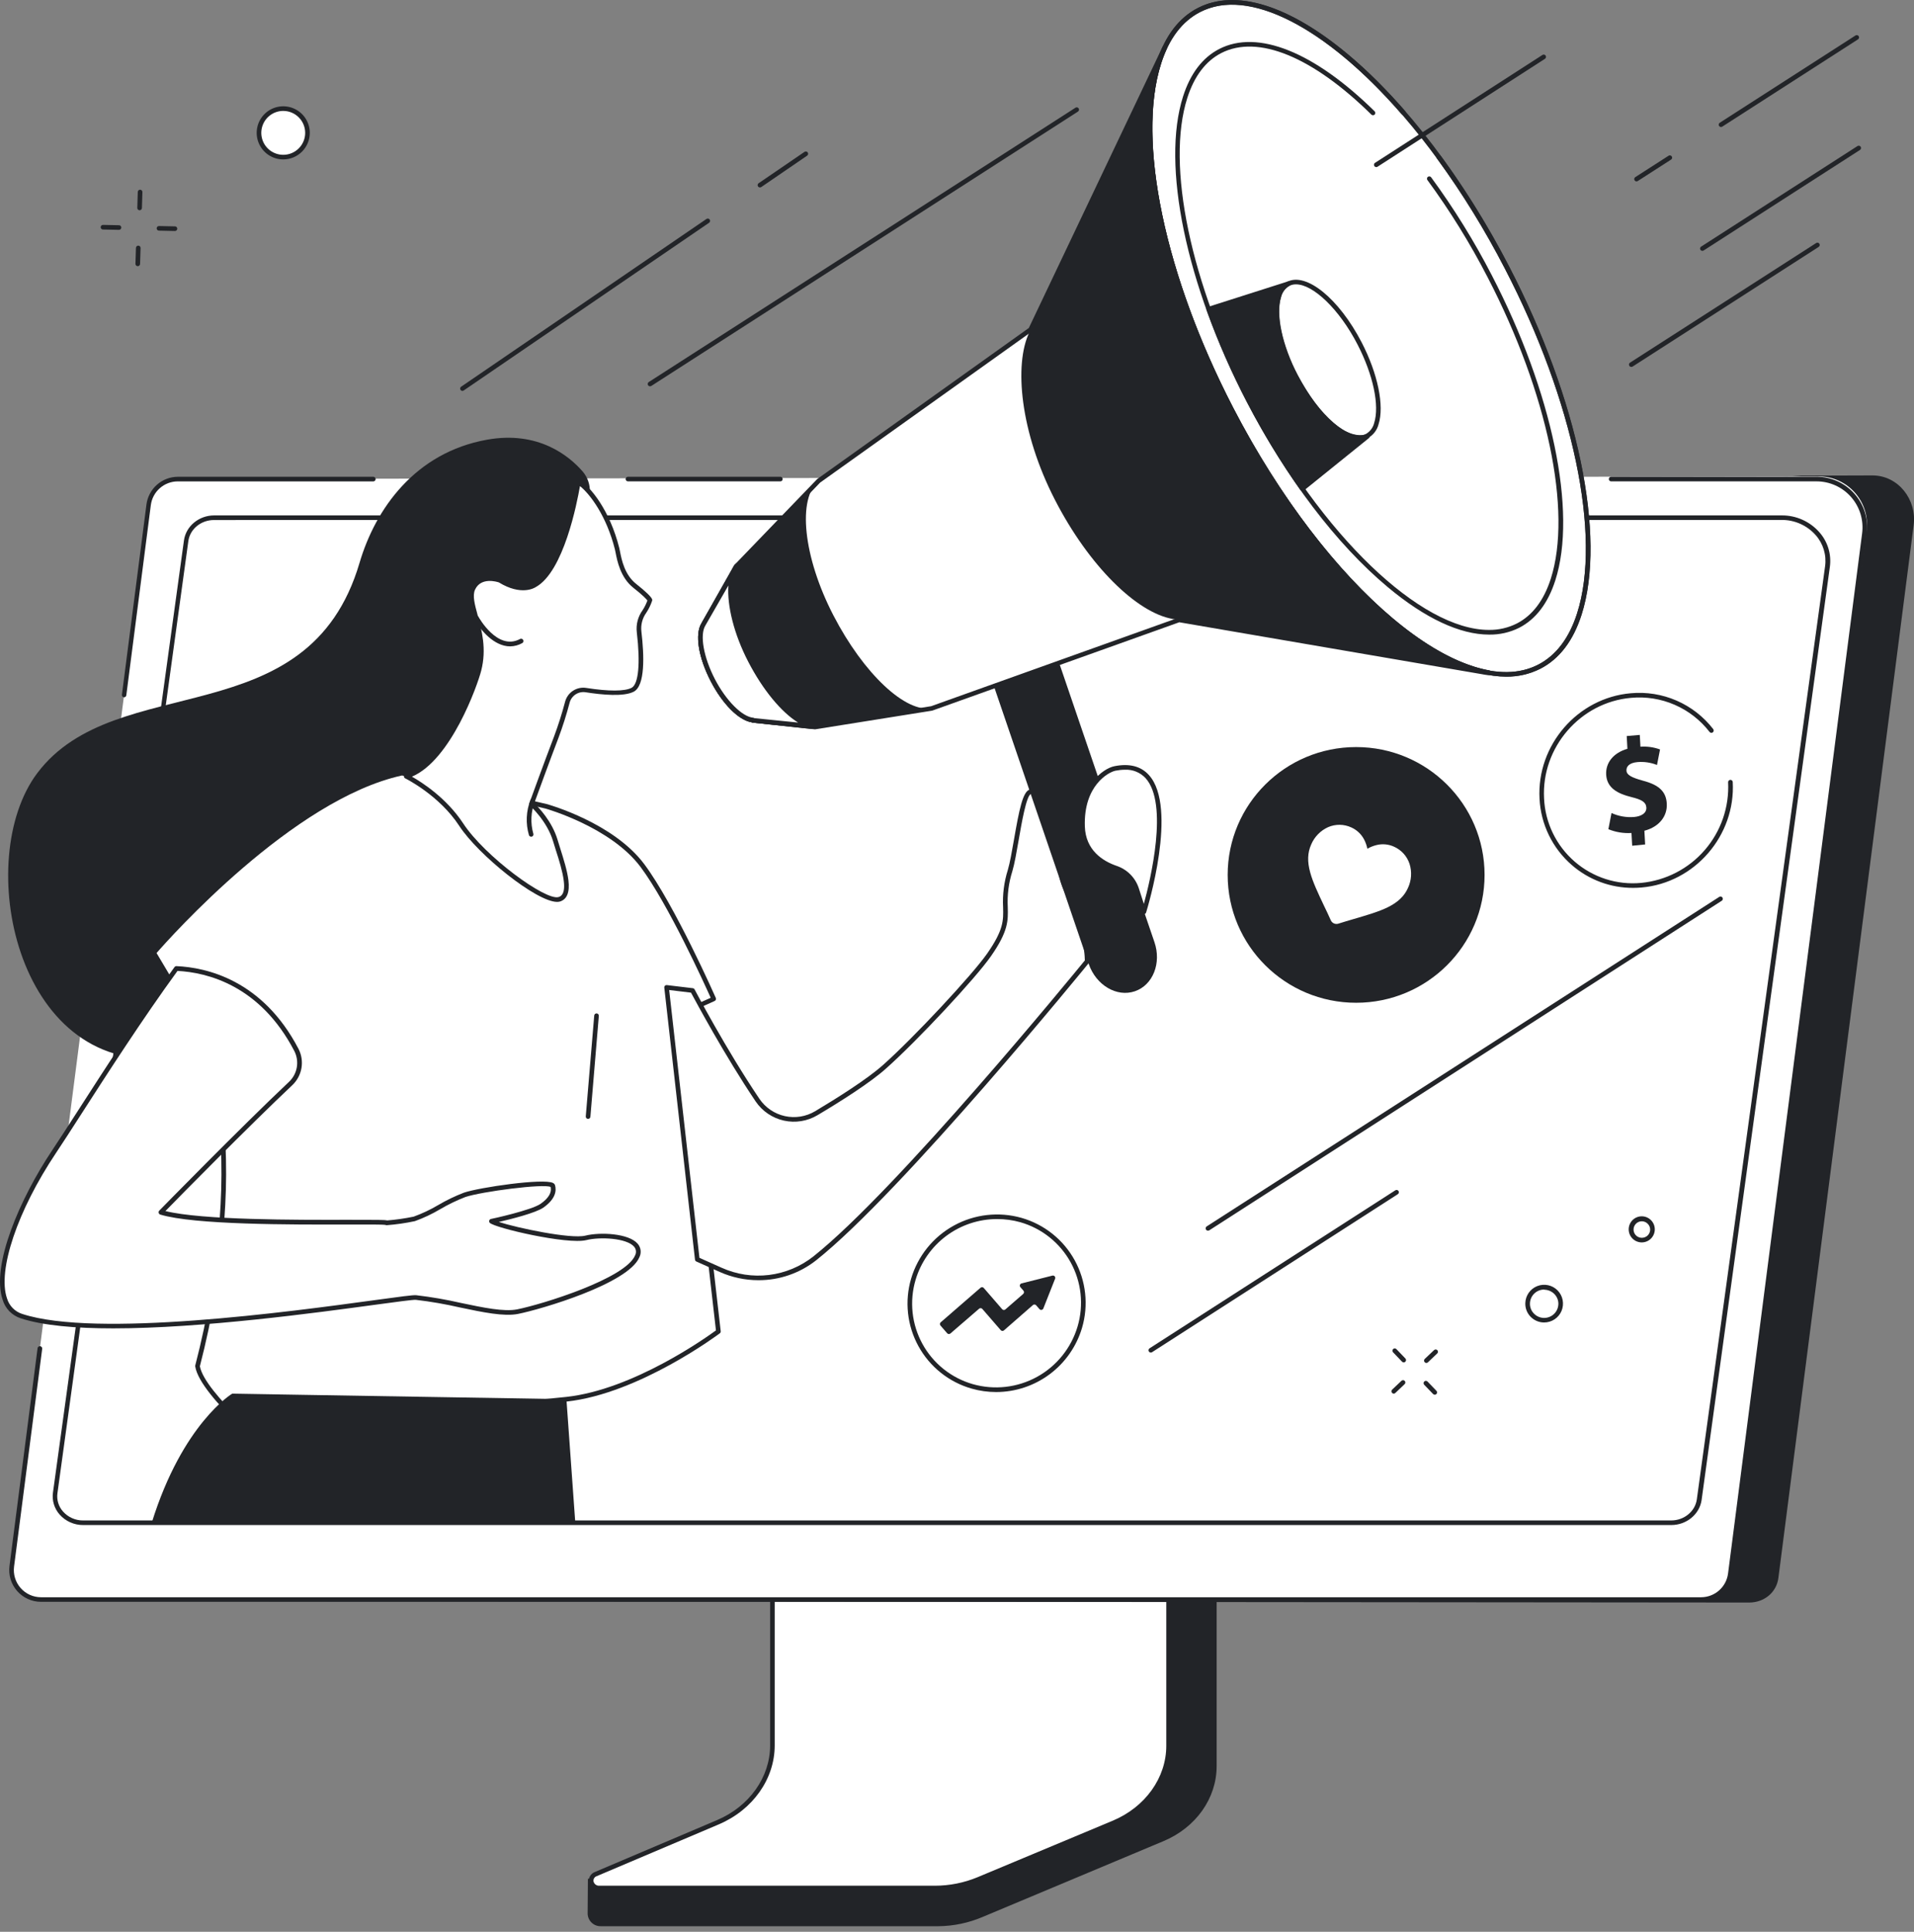 <svg width="220" height="222" viewBox="0 0 220 222" fill="none" xmlns="http://www.w3.org/2000/svg">
<rect x="0" y="0" width="220" height="222" fill="#808080" stroke="none"/>
<g clip-path="url(#clip0)">
<path d="M139.369 164.209L94.243 164.49C93.951 164.49 93.856 164.756 93.856 165.021V203.221C93.856 206.879 67.824 216.379 67.577 215.896L67.545 219.939C67.561 220.327 67.728 220.693 68.011 220.958C68.294 221.224 68.67 221.368 69.058 221.359H107.863C109.609 221.342 111.335 220.981 112.941 220.297L133.739 211.58C137.481 210.011 139.844 206.643 139.844 202.967V164.743C139.851 164.609 139.805 164.478 139.716 164.378C139.627 164.278 139.502 164.217 139.369 164.209V164.209Z" fill="#222428"/>
<path d="M88.781 162.38V200.588C88.781 204.355 86.347 207.787 82.519 209.412L68.49 215.371C67.574 215.761 67.885 216.982 68.902 216.982H107.449C109.17 216.985 110.873 216.646 112.461 215.984L128.005 209.473C131.862 207.856 134.32 204.411 134.32 200.625V162.38C134.315 162.3 134.279 162.226 134.22 162.172C134.16 162.119 134.082 162.092 134.002 162.096H89.097C89.017 162.093 88.94 162.121 88.881 162.174C88.822 162.227 88.786 162.301 88.781 162.38V162.38Z" fill="white"/>
<path d="M107.449 217.247H68.901C68.626 217.262 68.354 217.178 68.135 217.012C67.915 216.845 67.762 216.606 67.702 216.337C67.651 216.086 67.692 215.826 67.818 215.604C67.944 215.381 68.146 215.212 68.386 215.126L82.415 209.167C86.131 207.593 88.52 204.224 88.52 200.588V162.38C88.526 162.229 88.591 162.087 88.701 161.984C88.811 161.881 88.957 161.826 89.107 161.83H134.007C134.157 161.826 134.303 161.881 134.412 161.984C134.522 162.087 134.586 162.23 134.591 162.38V200.625C134.591 204.5 132.048 208.057 128.114 209.716L112.57 216.23C110.946 216.903 109.206 217.249 107.449 217.247V217.247ZM89.046 162.382V200.588C89.046 204.439 86.524 207.996 82.622 209.655L68.594 215.604C68.467 215.644 68.36 215.728 68.291 215.842C68.223 215.955 68.198 216.09 68.222 216.22C68.26 216.368 68.349 216.498 68.473 216.587C68.597 216.676 68.749 216.718 68.901 216.706H107.449C109.134 216.706 110.803 216.374 112.36 215.729L127.904 209.233C131.642 207.667 134.055 204.291 134.055 200.63V162.38C134.048 162.373 134.039 162.368 134.03 162.365C134.021 162.361 134.011 162.36 134.002 162.361H89.096C89.078 162.362 89.06 162.37 89.046 162.382V162.382Z" fill="#222428"/>
<path d="M6.326 183.989L201.061 184.162C202.765 184.162 204.199 183.012 204.414 181.329L219.961 60.34C220.338 57.407 218.188 54.636 215.22 54.636L207.018 54.662L113.828 61.543L22.972 55.305L6.326 183.989Z" fill="#222428"/>
<path d="M4.709 183.815H195.54C196.362 183.814 197.156 183.514 197.774 182.971C198.391 182.428 198.79 181.679 198.895 180.863L214.556 61.01C214.658 60.227 214.591 59.431 214.361 58.677C214.131 57.922 213.742 57.224 213.221 56.632C212.7 56.039 212.059 55.564 211.34 55.239C210.62 54.913 209.84 54.745 209.051 54.745L20.437 55.05C19.614 55.051 18.82 55.351 18.202 55.895C17.585 56.438 17.186 57.189 17.082 58.005L1.354 179.992C1.292 180.469 1.333 180.954 1.473 181.415C1.614 181.875 1.85 182.3 2.168 182.662C2.485 183.024 2.876 183.314 3.314 183.512C3.753 183.711 4.228 183.814 4.709 183.815V183.815Z" fill="white"/>
<path d="M9.559 174.991H192.102C193.729 174.991 195.101 173.855 195.311 172.337L210.054 65.097C210.463 62.119 207.991 59.48 204.79 59.48H24.593C22.966 59.48 21.591 60.617 21.384 62.135L6.349 171.567C6.1 173.383 7.605 174.991 9.559 174.991Z" fill="white"/>
<path d="M192.102 175.256H9.559C9.049 175.26 8.543 175.154 8.077 174.946C7.61 174.738 7.193 174.433 6.854 174.051C6.552 173.711 6.326 173.309 6.194 172.873C6.061 172.437 6.025 171.978 6.087 171.527L21.143 62.111C21.369 60.468 22.861 59.231 24.615 59.231H204.804C205.617 59.225 206.422 59.393 207.165 59.724C207.907 60.055 208.57 60.541 209.109 61.15C209.59 61.688 209.948 62.325 210.159 63.016C210.369 63.707 210.427 64.435 210.328 65.15L195.585 172.389C195.349 174.022 193.857 175.256 192.102 175.256ZM24.594 59.761C23.102 59.761 21.836 60.802 21.648 62.182L6.602 171.604C6.551 171.979 6.581 172.362 6.692 172.724C6.803 173.087 6.992 173.421 7.245 173.703C7.533 174.029 7.888 174.289 8.286 174.465C8.683 174.642 9.114 174.732 9.549 174.728H192.092C193.581 174.728 194.847 173.687 195.038 172.307L209.781 65.068C209.869 64.427 209.817 63.776 209.628 63.158C209.44 62.539 209.12 61.969 208.69 61.487C208.2 60.936 207.598 60.496 206.924 60.196C206.25 59.897 205.52 59.745 204.783 59.751L24.594 59.761Z" fill="#222428"/>
<path d="M195.539 184.08H4.709C4.19 184.079 3.677 183.969 3.205 183.754C2.732 183.54 2.31 183.228 1.968 182.838C1.626 182.448 1.37 181.99 1.219 181.494C1.068 180.997 1.024 180.474 1.091 179.96L4.319 154.934C4.323 154.899 4.335 154.865 4.352 154.835C4.37 154.804 4.393 154.778 4.421 154.756C4.449 154.735 4.481 154.719 4.514 154.71C4.548 154.701 4.584 154.698 4.619 154.703C4.654 154.707 4.687 154.719 4.718 154.736C4.748 154.754 4.775 154.777 4.796 154.805C4.818 154.833 4.833 154.865 4.843 154.899C4.852 154.933 4.854 154.968 4.85 155.003L1.616 180.034C1.56 180.474 1.598 180.92 1.728 181.344C1.858 181.768 2.076 182.159 2.369 182.492C2.661 182.825 3.021 183.092 3.424 183.275C3.828 183.458 4.266 183.553 4.709 183.554H195.539C196.296 183.551 197.027 183.273 197.594 182.772C198.162 182.271 198.529 181.581 198.626 180.831L214.038 61.285C214.134 60.541 214.071 59.785 213.853 59.067C213.635 58.349 213.266 57.686 212.772 57.122C212.278 56.557 211.669 56.105 210.986 55.794C210.303 55.483 209.562 55.32 208.811 55.318H185.187C185.117 55.318 185.049 55.29 184.999 55.24C184.949 55.191 184.922 55.123 184.922 55.053C184.922 54.982 184.949 54.915 184.999 54.865C185.049 54.815 185.117 54.787 185.187 54.787H208.811C209.638 54.788 210.454 54.965 211.207 55.306C211.96 55.647 212.631 56.144 213.176 56.765C213.722 57.386 214.128 58.116 214.369 58.906C214.61 59.697 214.68 60.529 214.574 61.349L199.163 180.894C199.048 181.774 198.617 182.583 197.95 183.169C197.284 183.755 196.427 184.079 195.539 184.08V184.08Z" fill="#222428"/>
<path d="M14.263 80.135H14.242C14.173 80.125 14.109 80.089 14.067 80.033C14.024 79.977 14.005 79.907 14.014 79.837L16.833 57.975C16.948 57.096 17.378 56.288 18.043 55.702C18.709 55.117 19.564 54.792 20.451 54.79H42.91C42.981 54.79 43.048 54.818 43.098 54.868C43.148 54.918 43.176 54.985 43.176 55.056C43.176 55.126 43.148 55.193 43.098 55.243C43.048 55.293 42.981 55.321 42.91 55.321H20.43C19.672 55.323 18.941 55.6 18.372 56.1C17.803 56.601 17.436 57.291 17.337 58.042L14.518 79.906C14.509 79.968 14.479 80.025 14.432 80.067C14.386 80.109 14.326 80.133 14.263 80.135Z" fill="#222428"/>
<path d="M89.697 55.318H72.178C72.107 55.318 72.04 55.29 71.99 55.24C71.94 55.191 71.912 55.123 71.912 55.053C71.912 54.982 71.94 54.915 71.99 54.865C72.04 54.815 72.107 54.787 72.178 54.787H89.697C89.767 54.787 89.835 54.815 89.885 54.865C89.934 54.915 89.962 54.982 89.962 55.053C89.962 55.123 89.934 55.191 89.885 55.24C89.835 55.29 89.767 55.318 89.697 55.318Z" fill="#222428"/>
<path d="M67.797 56.603C67.845 55.708 67.541 54.83 66.95 54.156C65.411 52.396 61.872 49.474 55.98 50.53C47.727 52.008 43.159 58.459 41.327 64.681C35.421 84.724 13.363 76.806 4.292 88.836C-3.14 98.692 1.794 123.238 18.961 121.595C36.127 119.952 58.836 89.638 58.836 89.638L67.064 69.61L67.797 56.603Z" fill="#222428"/>
<path d="M19.608 112.745L17.668 109.485C17.668 109.485 32.772 91.735 46.209 88.839L62.778 92.659C62.778 92.659 70.321 94.756 73.839 99.465C77.356 104.174 82.038 114.791 82.038 114.791L78.388 116.426L82.574 153.013C82.574 153.013 73.475 159.893 65.106 160.798C56.736 161.703 40.355 162.611 32.53 167.862C32.53 167.862 23.24 160.429 22.709 156.997C22.703 156.997 31.256 126.63 19.608 112.745Z" fill="white"/>
<path d="M32.53 168.127C32.47 168.127 32.411 168.106 32.363 168.068C31.981 167.763 22.996 160.54 22.441 157.036C22.432 157 22.432 156.962 22.441 156.925C23.88 151.394 24.822 145.746 25.255 140.048C25.87 131.591 25.358 120.018 19.399 112.914L19.375 112.88L17.435 109.62C17.406 109.573 17.394 109.517 17.398 109.462C17.403 109.407 17.425 109.354 17.461 109.312C17.612 109.134 32.777 91.461 46.148 88.579C46.185 88.57 46.224 88.57 46.262 88.579L62.834 92.401C63.155 92.489 70.515 94.578 74.049 99.302C77.544 103.98 82.23 114.576 82.277 114.682C82.291 114.714 82.299 114.749 82.3 114.783C82.301 114.818 82.295 114.853 82.282 114.885C82.27 114.918 82.251 114.948 82.227 114.973C82.203 114.998 82.174 115.019 82.142 115.033L78.675 116.593L82.84 152.983C82.845 153.029 82.838 153.075 82.82 153.118C82.802 153.16 82.773 153.197 82.737 153.225C82.644 153.294 73.48 160.163 65.132 161.066C64.046 161.183 62.812 161.302 61.504 161.427C52.715 162.274 39.432 163.55 32.676 168.084C32.633 168.113 32.582 168.128 32.53 168.127V168.127ZM22.974 157.01C23.545 160.1 31.357 166.566 32.546 167.532C39.448 163.02 52.68 161.74 61.453 160.896C62.759 160.771 63.991 160.652 65.076 160.535C72.774 159.704 81.189 153.697 82.293 152.89L78.126 116.458C78.121 116.403 78.133 116.348 78.16 116.301C78.188 116.253 78.23 116.215 78.28 116.193L81.691 114.666C80.969 113.06 76.793 103.868 73.626 99.629C70.202 95.047 62.783 92.942 62.709 92.921L46.206 89.117C33.664 91.862 19.465 107.834 17.995 109.522L19.826 112.599C25.886 119.84 26.415 131.551 25.788 140.104C25.352 145.811 24.41 151.469 22.974 157.01V157.01Z" fill="#222428"/>
<path d="M26.685 160.16C26.685 160.16 20.991 163.576 17.442 174.991H66.125L65.106 160.795L26.685 160.16Z" fill="#222428"/>
<path d="M67.596 128.581H67.572C67.502 128.575 67.437 128.541 67.392 128.488C67.346 128.434 67.324 128.364 67.33 128.294L68.302 116.702C68.308 116.632 68.341 116.568 68.395 116.522C68.449 116.477 68.518 116.455 68.588 116.461C68.658 116.467 68.723 116.501 68.768 116.554C68.814 116.608 68.836 116.678 68.83 116.748L67.861 128.337C67.856 128.404 67.825 128.466 67.776 128.511C67.727 128.556 67.662 128.581 67.596 128.581V128.581Z" fill="#222428"/>
<path d="M67.33 142.254C65.241 142.785 57.004 140.861 56.481 140.343C56.481 140.343 61.18 139.335 62.289 138.557C63.399 137.779 63.725 136.999 63.529 136.285C63.333 135.571 55.3 136.662 53.4 137.312C51.499 137.962 49.304 139.563 47.608 140.083C46.556 140.302 45.493 140.453 44.422 140.537C44.459 140.237 24.002 140.994 18.488 139.324C18.488 139.324 27.803 129.795 33.393 124.531C33.909 124.046 34.252 123.406 34.371 122.707C34.49 122.009 34.378 121.292 34.051 120.663C29.913 112.729 23.37 111.439 20.248 111.304C14.539 119.134 8.901 128.311 6.18 132.361C0.921 140.224 -2.049 149.767 2.424 151.245C13.278 154.818 46.18 148.957 47.78 149.122C51.892 149.512 56.85 151.266 59.46 150.746C62.069 150.226 71.999 147.295 73.212 144.375C74.192 142.111 69.427 141.734 67.33 142.254Z" fill="white"/>
<path d="M13.02 152.656C8.712 152.656 4.93 152.338 2.373 151.496C1.882 151.336 1.438 151.059 1.077 150.69C0.717 150.32 0.452 149.868 0.306 149.373C-1.048 145.441 2.304 137.717 5.991 132.201C6.753 131.065 7.751 129.512 8.911 127.718C11.882 123.096 15.954 116.771 20.06 111.135C20.086 111.1 20.12 111.072 20.159 111.053C20.198 111.034 20.242 111.025 20.286 111.027C23.736 111.178 30.179 112.619 34.309 120.529C34.66 121.209 34.78 121.985 34.651 122.739C34.522 123.493 34.151 124.185 33.595 124.71C28.652 129.369 20.692 137.452 19.014 139.174C23.213 140.217 34.062 140.194 39.984 140.18C43.387 140.18 44.231 140.18 44.497 140.252C45.521 140.171 46.538 140.025 47.544 139.817C48.522 139.463 49.465 139.019 50.36 138.489C51.308 137.931 52.301 137.453 53.328 137.059C55.072 136.459 62.489 135.376 63.572 135.949C63.626 135.975 63.675 136.012 63.714 136.058C63.753 136.103 63.782 136.157 63.8 136.215C63.97 136.833 63.874 137.781 62.457 138.776C61.589 139.387 58.74 140.103 57.331 140.427C59.401 141.104 65.61 142.415 67.28 141.999C68.992 141.571 72.267 141.733 73.297 142.928C73.479 143.138 73.595 143.397 73.63 143.673C73.665 143.949 73.618 144.229 73.494 144.478C72.212 147.538 62.141 150.479 59.55 150.994C57.928 151.318 55.483 150.803 52.895 150.259C51.212 149.872 49.509 149.577 47.794 149.375C47.483 149.351 45.545 149.612 43.09 149.946C36.332 150.864 23.208 152.656 13.02 152.656ZM20.402 111.576C16.33 117.169 12.301 123.433 9.352 128.015C8.195 129.812 7.197 131.368 6.432 132.506C2.01 139.119 -0.305 145.988 0.805 149.208C0.928 149.623 1.149 150.003 1.451 150.314C1.753 150.624 2.126 150.857 2.538 150.992C11.032 153.784 33.438 150.726 43.01 149.418C46.018 149.006 47.478 148.81 47.833 148.844C49.569 149.048 51.293 149.345 52.996 149.736C55.531 150.267 57.925 150.771 59.439 150.472C62.321 149.898 71.877 146.941 72.997 144.271C73.082 144.112 73.116 143.932 73.096 143.753C73.076 143.575 73.003 143.406 72.886 143.27C72.029 142.272 68.968 142.121 67.399 142.511C65.209 143.055 56.893 141.12 56.301 140.531C56.267 140.497 56.243 140.455 56.231 140.408C56.219 140.362 56.219 140.313 56.233 140.267C56.247 140.221 56.273 140.179 56.308 140.147C56.343 140.114 56.387 140.092 56.434 140.082C56.479 140.082 61.09 139.079 62.143 138.338C63.054 137.698 63.439 137.048 63.293 136.406C62.496 136.002 55.345 136.937 53.49 137.56C52.493 137.947 51.529 138.413 50.607 138.954C49.68 139.505 48.702 139.968 47.687 140.334C46.623 140.56 45.545 140.716 44.459 140.799C44.404 140.805 44.349 140.794 44.3 140.767C43.966 140.711 42.11 140.716 39.974 140.722C33.377 140.738 22.335 140.762 18.422 139.578C18.378 139.565 18.339 139.54 18.307 139.507C18.276 139.474 18.253 139.434 18.242 139.389C18.228 139.343 18.226 139.294 18.238 139.247C18.25 139.201 18.274 139.158 18.308 139.124C18.404 139.028 27.692 129.531 33.221 124.323C33.693 123.877 34.008 123.29 34.117 122.649C34.226 122.009 34.124 121.351 33.826 120.774C29.884 113.214 23.797 111.754 20.402 111.576Z" fill="#222428"/>
<path d="M79.612 113.827C79.612 113.827 83.182 120.652 87.084 126.431C87.807 127.495 88.909 128.242 90.165 128.52C91.42 128.799 92.735 128.587 93.84 127.928C96.568 126.298 99.868 124.212 101.683 122.584C105.134 119.505 111.879 112.328 113.695 109.726C116.981 105.012 114.648 104.948 116.11 100.035C116.811 97.672 117.384 91.275 118.438 90.989C120.164 90.524 122.34 93.07 121.889 98.071C121.52 102.174 123.556 103.334 124.095 105.362C124.992 108.744 124.955 110.475 124.955 110.475C124.955 110.475 103.656 136.661 93.648 144.606C92.137 145.795 90.329 146.547 88.42 146.781C86.511 147.015 84.575 146.722 82.821 145.933L80.143 144.738L76.62 113.469L79.612 113.827Z" fill="white"/>
<path d="M87.169 147.12C85.635 147.118 84.118 146.794 82.718 146.167L80.04 144.973C79.998 144.953 79.961 144.924 79.934 144.887C79.907 144.849 79.891 144.806 79.885 144.76L76.355 113.499C76.351 113.459 76.355 113.419 76.369 113.381C76.382 113.343 76.404 113.309 76.432 113.281C76.461 113.253 76.496 113.231 76.534 113.219C76.572 113.206 76.612 113.202 76.652 113.207L79.633 113.563C79.676 113.568 79.717 113.583 79.753 113.608C79.789 113.632 79.818 113.665 79.838 113.703C79.872 113.772 83.445 120.581 87.294 126.283C87.979 127.29 89.023 127.998 90.213 128.262C91.402 128.525 92.647 128.324 93.694 127.7C96.237 126.182 99.656 124.026 101.495 122.391C105.015 119.259 111.726 112.076 113.467 109.581C115.367 106.852 115.338 105.769 115.298 104.272C115.221 102.815 115.406 101.355 115.845 99.964C116.087 99.152 116.312 97.84 116.554 96.465C117.149 93.044 117.568 90.952 118.359 90.737C118.703 90.658 119.061 90.665 119.401 90.758C119.741 90.85 120.054 91.026 120.31 91.268C121.735 92.465 122.434 95.019 122.147 98.098C121.908 100.779 122.726 102.167 123.448 103.407C123.834 103.998 124.136 104.64 124.345 105.315C125.242 108.692 125.218 110.428 125.215 110.499C125.214 110.558 125.194 110.615 125.157 110.661C124.942 110.927 103.725 136.961 93.811 144.832C91.919 146.323 89.578 147.129 87.169 147.12V147.12ZM80.395 144.55L82.936 145.684C84.644 146.457 86.533 146.745 88.394 146.517C90.256 146.288 92.019 145.552 93.49 144.389C103.099 136.757 123.429 111.922 124.695 110.372C124.695 109.982 124.608 108.299 123.843 105.421C123.643 104.794 123.359 104.197 122.999 103.646C122.237 102.353 121.374 100.885 121.629 98.037C121.935 94.612 120.979 92.497 119.978 91.666C119.786 91.481 119.552 91.345 119.296 91.271C119.039 91.197 118.769 91.187 118.508 91.241C117.977 91.382 117.422 94.615 117.087 96.55C116.843 97.949 116.615 99.268 116.365 100.11C115.94 101.448 115.76 102.851 115.835 104.253C115.877 105.793 115.909 107.006 113.907 109.878C112.116 112.45 105.469 119.564 101.854 122.784C99.996 124.451 96.545 126.625 93.97 128.154C92.807 128.848 91.424 129.071 90.102 128.779C88.78 128.486 87.62 127.7 86.859 126.58C83.281 121.271 79.941 115.028 79.426 114.075L76.915 113.772L80.395 144.55Z" fill="#222428"/>
<path d="M130.447 113.915C128.358 114.629 125.983 113.219 125.139 110.772L112.254 73.029L119.785 70.451L132.688 108.25C133.527 110.677 132.518 113.206 130.447 113.915Z" fill="#222428"/>
<path d="M118.465 37.868L94.105 55.249L84.615 65.097L80.899 71.686L80.873 71.739C80.14 72.877 80.559 75.505 81.934 78.178C83.309 80.852 85.213 82.654 86.569 82.76L86.527 82.781L93.694 83.551L107.091 81.409L135.528 71.24L170.869 77.294H171.118C162.213 75.667 150.231 63.802 141.529 47.01C132.828 30.218 130.065 13.662 133.876 5.489L118.667 37.457L118.465 37.868Z" fill="white"/>
<path d="M176.975 76.63C185.708 72.096 184.018 51.532 173.201 30.699C162.384 9.866 146.535 -3.346 137.802 1.188C129.07 5.723 130.759 26.287 141.576 47.12C152.394 67.952 168.242 81.165 176.975 76.63Z" fill="white"/>
<path d="M173.126 77.759C169.33 77.759 164.753 75.636 159.829 71.519C153.116 65.907 146.533 57.248 141.294 47.138C133.357 31.827 130.086 16.12 132.959 7.127C133.919 4.122 135.515 2.031 137.702 0.91C142.037 -1.317 148.155 0.579 154.929 6.241C161.642 11.855 168.225 20.514 173.465 30.622C181.399 45.935 184.672 61.641 181.798 70.635C180.839 73.637 179.244 75.728 177.057 76.851C175.838 77.465 174.49 77.777 173.126 77.759ZM141.639 0.531C140.354 0.517 139.085 0.812 137.938 1.391C135.881 2.453 134.373 4.436 133.46 7.297C130.628 16.166 133.885 31.718 141.758 46.904C152.477 67.582 168.202 80.812 176.797 76.389C178.854 75.328 180.359 73.347 181.275 70.483C184.107 61.617 180.85 46.062 172.974 30.877C163.67 12.879 150.56 0.531 141.639 0.531Z" fill="#222428"/>
<path d="M173.126 77.759C169.33 77.759 164.753 75.635 159.829 71.518C153.116 65.907 146.533 57.248 141.294 47.137C133.357 31.826 130.086 16.12 132.959 7.127C133.919 4.122 135.515 2.03 137.702 0.91C140.622 -0.587 144.41 -0.213 148.678 1.988C152.777 4.098 157.22 7.827 161.531 12.791C161.575 12.845 161.596 12.913 161.59 12.982C161.584 13.05 161.551 13.114 161.499 13.159C161.447 13.205 161.379 13.228 161.311 13.224C161.242 13.22 161.177 13.19 161.13 13.139C152.355 3.052 143.47 -1.46 137.944 1.38C135.886 2.442 134.379 4.424 133.466 7.286C130.633 16.154 133.89 31.707 141.763 46.893C152.482 67.571 168.207 80.801 176.802 76.378C178.859 75.317 180.364 73.336 181.28 70.472C184.112 61.606 180.855 46.051 172.98 30.865C170.704 26.451 168.09 22.22 165.162 18.209C165.139 18.181 165.122 18.149 165.112 18.114C165.101 18.079 165.098 18.043 165.103 18.007C165.107 17.971 165.119 17.936 165.137 17.905C165.155 17.873 165.18 17.846 165.209 17.825C165.239 17.803 165.272 17.788 165.307 17.78C165.343 17.772 165.379 17.771 165.415 17.778C165.45 17.785 165.484 17.799 165.514 17.819C165.544 17.839 165.57 17.865 165.59 17.896C168.534 21.929 171.163 26.183 173.452 30.621C181.386 45.935 184.659 61.641 181.784 70.634C180.826 73.636 179.231 75.728 177.044 76.851C175.829 77.463 174.485 77.774 173.126 77.759V77.759Z" fill="#222428"/>
<path d="M157.16 50.116C159.181 49.066 158.79 44.305 156.286 39.482C153.782 34.659 150.112 31.6 148.091 32.65C146.069 33.7 146.46 38.461 148.964 43.284C151.468 48.107 155.138 51.166 157.16 50.116Z" fill="white"/>
<path d="M156.254 50.559C154.038 50.559 150.945 47.689 148.7 43.36C146.841 39.768 146.074 36.071 146.756 33.939C146.841 33.612 146.99 33.305 147.197 33.037C147.403 32.769 147.661 32.546 147.956 32.381C150.146 31.256 153.902 34.316 156.512 39.349C158.37 42.938 159.134 46.638 158.452 48.77C158.368 49.096 158.218 49.403 158.012 49.671C157.807 49.938 157.549 50.162 157.255 50.328C156.945 50.484 156.601 50.563 156.254 50.559ZM148.957 32.678C148.693 32.674 148.433 32.734 148.198 32.854C147.966 32.988 147.763 33.168 147.602 33.382C147.441 33.596 147.325 33.841 147.261 34.101C146.621 36.105 147.372 39.644 149.169 43.126C151.558 47.734 155.15 50.824 157.011 49.866C157.242 49.731 157.445 49.551 157.606 49.337C157.767 49.123 157.883 48.878 157.948 48.618C158.587 46.614 157.839 43.076 156.039 39.593C153.955 35.55 150.945 32.678 148.968 32.678H148.957Z" fill="#222428"/>
<path d="M171.156 72.928C167.824 72.928 163.814 71.07 159.5 67.46C153.623 62.547 147.863 54.968 143.276 46.121C136.329 32.716 133.468 18.966 135.984 11.082C136.826 8.446 138.227 6.61 140.149 5.625C144.564 3.358 151.07 5.97 158.003 12.792C158.053 12.841 158.082 12.908 158.083 12.979C158.083 13.049 158.056 13.117 158.007 13.167C157.958 13.218 157.89 13.246 157.82 13.247C157.75 13.248 157.682 13.221 157.631 13.171C150.873 6.519 144.587 3.942 140.377 6.097C138.586 7.016 137.274 8.752 136.475 11.244C134.002 18.992 136.85 32.583 143.735 45.869C151.884 61.591 163.341 72.389 171.132 72.389C172.249 72.406 173.354 72.152 174.352 71.649C176.143 70.728 177.457 68.994 178.254 66.502C180.73 58.751 177.882 45.163 170.996 31.877C168.984 27.973 166.669 24.233 164.071 20.691C164.05 20.663 164.035 20.631 164.027 20.598C164.018 20.564 164.017 20.529 164.022 20.494C164.027 20.459 164.039 20.426 164.057 20.396C164.075 20.366 164.099 20.34 164.127 20.32C164.155 20.299 164.187 20.284 164.221 20.276C164.254 20.267 164.29 20.265 164.324 20.271C164.359 20.276 164.392 20.288 164.422 20.306C164.452 20.324 164.478 20.347 164.498 20.375C167.117 23.945 169.452 27.716 171.48 31.651C178.426 45.054 181.301 58.804 178.774 66.69C177.932 69.326 176.531 71.163 174.609 72.15C173.537 72.682 172.353 72.949 171.156 72.928V72.928Z" fill="#222428"/>
<path d="M93.694 83.814H93.665L86.498 83.044C86.459 83.039 86.42 83.026 86.387 83.004C84.913 82.771 83.053 80.912 81.699 78.3C80.271 75.545 79.841 72.862 80.637 71.609L80.653 71.572L84.385 64.967C84.396 64.948 84.41 64.93 84.425 64.914L93.915 55.069C93.925 55.056 93.938 55.045 93.952 55.037L118.256 37.693L133.63 5.372C133.661 5.308 133.716 5.258 133.784 5.234C133.851 5.209 133.925 5.213 133.99 5.244C134.055 5.274 134.105 5.329 134.129 5.397C134.153 5.464 134.15 5.539 134.119 5.603C130.222 13.957 133.296 30.555 141.764 46.891C150.231 63.226 162.062 75.373 171.167 77.034C171.233 77.047 171.291 77.083 171.331 77.137C171.371 77.191 171.389 77.257 171.382 77.324C171.375 77.389 171.344 77.45 171.295 77.495C171.246 77.539 171.183 77.563 171.116 77.563H170.867H170.83L135.55 71.51L107.179 81.656C107.164 81.663 107.148 81.667 107.131 81.669L93.734 83.808L93.694 83.814ZM86.713 82.529L93.689 83.28L107.025 81.157L135.428 70.996C135.47 70.98 135.516 70.975 135.56 70.982L167.467 76.45C158.861 72.747 148.766 61.586 141.283 47.145C133.851 32.811 130.559 18.254 132.433 9.115L118.694 37.99C118.675 38.03 118.645 38.065 118.609 38.091L94.268 55.459L84.821 65.265L81.104 71.858C81.101 71.869 81.096 71.879 81.088 71.887C80.409 72.949 80.865 75.54 82.171 78.062C83.454 80.536 85.312 82.402 86.591 82.5C86.632 82.501 86.672 82.51 86.708 82.529H86.713Z" fill="#222428"/>
<path d="M118.511 37.77L133.869 5.489C130.057 13.662 132.829 30.239 141.522 47.01C150.215 63.781 162.213 75.673 171.119 77.308H170.869L135.587 71.264L134.769 71.126C130.668 70.401 125.186 65.066 121.268 57.463C117.247 49.659 116.536 41.876 118.317 38.179L118.511 37.77Z" fill="#222428"/>
<path d="M93.309 83.772H93.28L86.503 83.044C86.463 83.04 86.425 83.026 86.392 83.004C84.918 82.771 83.058 80.913 81.704 78.301C80.276 75.546 79.846 72.862 80.642 71.609L80.658 71.572L84.39 64.968C84.408 64.937 84.431 64.911 84.459 64.889C84.486 64.868 84.518 64.852 84.552 64.843C84.585 64.834 84.621 64.832 84.655 64.836C84.69 64.841 84.724 64.852 84.754 64.869C84.784 64.887 84.811 64.91 84.832 64.938C84.853 64.966 84.869 64.997 84.878 65.031C84.887 65.065 84.89 65.1 84.885 65.135C84.881 65.169 84.87 65.203 84.852 65.233L81.112 71.856C81.109 71.867 81.103 71.877 81.096 71.885C80.416 72.947 80.873 75.538 82.179 78.059C83.461 80.533 85.319 82.399 86.599 82.498C86.641 82.5 86.682 82.513 86.718 82.535L93.354 83.249C93.389 83.251 93.423 83.259 93.455 83.274C93.486 83.289 93.515 83.31 93.538 83.336C93.561 83.362 93.579 83.392 93.591 83.425C93.603 83.458 93.608 83.493 93.606 83.528C93.605 83.562 93.596 83.597 93.581 83.628C93.566 83.66 93.545 83.688 93.519 83.711C93.493 83.735 93.463 83.753 93.43 83.764C93.397 83.776 93.362 83.781 93.328 83.78L93.309 83.772Z" fill="#222428"/>
<path d="M93.758 83.509C91.555 83.353 88.475 80.234 86.243 75.923C83.875 71.357 83.323 66.632 84.767 64.949L80.894 71.683L80.868 71.737C80.135 72.875 80.555 75.503 81.93 78.176C83.305 80.849 85.208 82.652 86.564 82.758L86.522 82.779L93.758 83.509Z" fill="white"/>
<path d="M93.758 83.774H93.739L93.569 83.756L86.506 83.042C86.465 83.038 86.426 83.025 86.392 83.002C84.918 82.768 83.058 80.91 81.704 78.298C80.276 75.543 79.846 72.859 80.642 71.606L80.658 71.569L84.064 65.65C84.183 65.332 84.355 65.036 84.573 64.776C84.617 64.728 84.677 64.697 84.741 64.69C84.806 64.683 84.871 64.7 84.924 64.737C84.977 64.775 85.015 64.831 85.029 64.894C85.044 64.958 85.035 65.025 85.003 65.082L84.531 65.902C83.764 67.964 84.531 72.007 86.484 75.8C88.627 79.936 91.528 82.951 93.633 83.233L93.79 83.249C93.859 83.256 93.923 83.29 93.967 83.345C94.011 83.399 94.032 83.468 94.026 83.538C94.019 83.604 93.987 83.664 93.938 83.708C93.888 83.752 93.824 83.775 93.758 83.774V83.774ZM86.707 82.529L91.735 83.036C89.813 81.847 87.695 79.307 86.004 76.044C84.369 72.891 83.565 69.623 83.721 67.285L81.104 71.84C81.101 71.851 81.095 71.861 81.088 71.869C80.409 72.931 80.865 75.522 82.171 78.043C83.453 80.517 85.311 82.383 86.591 82.481C86.633 82.488 86.673 82.504 86.707 82.529Z" fill="#222428"/>
<path d="M106.616 81.487L107.182 81.372C104.1 82.015 99.237 77.367 95.805 70.741C92.303 63.988 91.635 57.241 94.119 55.25L93.801 55.579L84.807 64.92C83.329 66.576 83.876 71.331 86.257 75.923C88.553 80.356 91.799 83.504 94.008 83.493L106.616 81.487Z" fill="#222428"/>
<path d="M148.086 32.617C146.061 33.658 146.358 38.457 148.946 43.235C153.284 51.249 156.732 50.301 157.138 50.155L149.69 56.149C145.197 49.782 141.576 42.843 138.926 35.516L148.086 32.617Z" fill="#222428"/>
<path d="M149.694 56.431H149.657C149.622 56.425 149.587 56.413 149.557 56.394C149.526 56.376 149.5 56.351 149.479 56.322C144.97 49.934 141.338 42.97 138.678 35.617C138.664 35.584 138.657 35.549 138.657 35.514C138.657 35.478 138.664 35.443 138.678 35.41C138.694 35.378 138.716 35.35 138.743 35.327C138.77 35.303 138.801 35.286 138.835 35.275L147.993 32.355C148.025 32.342 148.059 32.335 148.094 32.335C148.129 32.335 148.164 32.342 148.196 32.355C148.228 32.369 148.257 32.389 148.282 32.413C148.306 32.438 148.326 32.467 148.339 32.499C148.352 32.532 148.359 32.566 148.359 32.601C148.359 32.636 148.352 32.67 148.338 32.703C148.325 32.735 148.305 32.764 148.281 32.789C148.256 32.813 148.227 32.833 148.194 32.846C147.951 32.99 147.74 33.181 147.574 33.41C147.408 33.638 147.29 33.898 147.228 34.173C146.596 36.214 147.374 39.809 149.166 43.116C153.413 50.952 156.675 50.044 157.034 49.914C157.096 49.879 157.17 49.87 157.239 49.889C157.308 49.908 157.366 49.954 157.401 50.016C157.436 50.078 157.445 50.152 157.426 50.221C157.407 50.29 157.361 50.349 157.299 50.384L149.867 56.378C149.817 56.415 149.756 56.434 149.694 56.431ZM139.265 35.702C141.869 42.822 145.39 49.571 149.739 55.78L156.253 50.54C154.793 50.493 152.006 49.441 148.707 43.373C146.822 39.896 146.052 36.222 146.729 34.019C146.812 33.74 146.931 33.472 147.082 33.223L139.265 35.702Z" fill="#222428"/>
<path d="M128.159 88.313C127.138 88.514 124.273 90.282 124.43 94.983C124.526 97.924 126.678 99.212 128.279 99.761C128.83 99.946 129.33 100.257 129.739 100.669C130.149 101.081 130.457 101.583 130.639 102.134L131.493 104.789C131.493 104.789 137.142 86.54 128.159 88.313Z" fill="white"/>
<path d="M131.493 105.06C131.435 105.063 131.377 105.046 131.329 105.012C131.281 104.979 131.245 104.93 131.228 104.874L130.376 102.22C130.208 101.706 129.923 101.239 129.542 100.856C129.161 100.473 128.696 100.184 128.183 100.014C126.723 99.509 124.257 98.185 124.154 94.992C124 90.365 126.744 88.318 128.098 88.05C129.813 87.71 131.148 88.05 132.064 89.075C135.422 92.791 131.889 104.378 131.735 104.869C131.718 104.925 131.682 104.974 131.634 105.008C131.586 105.043 131.528 105.06 131.469 105.057L131.493 105.06ZM129.306 88.456C128.939 88.459 128.572 88.497 128.212 88.57C127.429 88.724 124.539 90.264 124.695 94.973C124.783 97.707 126.742 98.955 128.366 99.512C128.955 99.713 129.489 100.047 129.927 100.489C130.365 100.93 130.695 101.467 130.891 102.058L131.477 103.879C132.228 101.131 134.341 92.385 131.679 89.428C131.378 89.103 131.01 88.848 130.6 88.68C130.19 88.512 129.748 88.436 129.306 88.456V88.456Z" fill="#222428"/>
<path d="M46.691 89.211C46.691 89.211 50.633 91.124 53.014 94.785C55.395 98.445 62.546 103.903 64.285 103.356C66.024 102.809 64.55 99.069 63.828 96.609C63.106 94.148 61.089 92.393 61.089 92.393C61.089 92.393 62.82 87.615 63.919 84.751C64.418 83.424 64.847 82.072 65.206 80.7C65.329 80.25 65.613 79.86 66.005 79.606C66.397 79.352 66.868 79.251 67.33 79.323C69.05 79.588 71.601 79.854 72.705 79.28C73.958 78.622 73.69 74.754 73.443 72.644C73.343 71.808 73.561 70.966 74.056 70.284C74.32 69.877 74.531 69.439 74.685 68.978C74.685 68.978 74.595 68.641 72.944 67.343C71.293 66.045 71.086 63.76 70.916 63.067C69.886 58.963 67.754 56.192 66.448 55.406C66.448 55.406 64.938 65.323 61.431 67.24C61.431 67.24 59.99 68.264 57.45 66.693C57.45 66.693 55.18 65.873 54.355 67.651C53.529 69.43 56.144 72.711 55.042 77.021C54.503 79.166 51.183 87.926 46.691 89.211Z" fill="white"/>
<path d="M64.031 103.645C61.677 103.645 54.977 98.262 52.792 94.917C50.478 91.373 46.616 89.467 46.576 89.449C46.527 89.425 46.486 89.387 46.46 89.34C46.433 89.292 46.422 89.238 46.427 89.183C46.432 89.13 46.453 89.079 46.488 89.038C46.523 88.996 46.569 88.967 46.621 88.953C50.775 87.771 54.114 79.62 54.797 76.944C55.404 74.555 54.842 72.484 54.388 70.812C54.022 69.456 53.73 68.383 54.122 67.526C54.855 65.933 56.681 66.119 57.547 66.432C57.563 66.438 57.58 66.446 57.594 66.456C59.938 67.905 61.236 67.048 61.289 67.011L61.313 66.995C64.663 65.166 66.181 55.453 66.195 55.355C66.202 55.312 66.219 55.272 66.246 55.237C66.272 55.202 66.306 55.174 66.346 55.156C66.384 55.136 66.427 55.125 66.471 55.125C66.514 55.125 66.557 55.136 66.596 55.156C67.838 55.905 70.084 58.607 71.182 62.981C71.209 63.085 71.236 63.223 71.267 63.39C71.448 64.322 71.798 66.061 73.126 67.106C74.216 67.966 74.885 68.614 74.96 68.882C74.973 68.93 74.973 68.981 74.96 69.028C74.798 69.518 74.572 69.984 74.288 70.414C73.834 71.041 73.632 71.816 73.725 72.585C74.052 75.354 74.163 78.797 72.847 79.487C71.705 80.084 69.202 79.853 67.307 79.553C66.906 79.49 66.496 79.579 66.157 79.801C65.818 80.024 65.574 80.365 65.473 80.758C65.11 82.138 64.677 83.499 64.177 84.835C63.206 87.373 61.725 91.437 61.409 92.305C61.881 92.754 63.447 94.36 64.092 96.52C64.188 96.841 64.294 97.184 64.406 97.537C64.777 98.718 65.202 100.056 65.335 101.158C65.502 102.525 65.178 103.345 64.374 103.6C64.263 103.632 64.147 103.647 64.031 103.645ZM47.348 89.252C48.521 89.919 51.33 91.718 53.238 94.622C55.707 98.4 62.731 103.552 64.207 103.087C64.403 103.026 65.003 102.838 64.801 101.229C64.671 100.167 64.27 98.864 63.891 97.704C63.779 97.349 63.67 97.003 63.575 96.68C62.874 94.325 60.934 92.608 60.92 92.589C60.88 92.554 60.852 92.507 60.839 92.456C60.825 92.404 60.828 92.35 60.846 92.3C60.862 92.252 62.59 87.495 63.678 84.655C64.172 83.335 64.599 81.991 64.958 80.628C65.097 80.112 65.422 79.665 65.871 79.375C66.32 79.085 66.861 78.971 67.389 79.057C69.959 79.46 71.809 79.457 72.6 79.041C73.391 78.624 73.619 76.246 73.197 72.67C73.09 71.768 73.326 70.859 73.861 70.124C74.088 69.774 74.274 69.399 74.415 69.007C74.304 68.858 73.935 68.442 72.799 67.547C71.312 66.374 70.941 64.439 70.758 63.507C70.728 63.356 70.705 63.226 70.678 63.13C69.722 59.321 67.841 56.799 66.662 55.862C66.327 57.805 64.785 65.702 61.589 67.462C61.414 67.582 59.89 68.489 57.342 66.931C57.101 66.849 55.282 66.297 54.605 67.759C54.29 68.439 54.558 69.429 54.897 70.679C55.367 72.41 55.959 74.563 55.309 77.079C54.879 78.77 51.829 87.355 47.348 89.252Z" fill="#222428"/>
<path d="M61.05 96.154C60.995 96.153 60.941 96.136 60.897 96.104C60.852 96.073 60.818 96.028 60.8 95.976C60.405 94.633 60.47 93.197 60.986 91.896C60.999 91.864 61.018 91.834 61.042 91.809C61.067 91.784 61.096 91.764 61.128 91.75C61.16 91.736 61.194 91.729 61.229 91.728C61.264 91.728 61.299 91.734 61.331 91.747C61.364 91.76 61.393 91.779 61.418 91.804C61.443 91.828 61.463 91.857 61.477 91.889C61.491 91.921 61.498 91.956 61.498 91.99C61.499 92.025 61.493 92.06 61.48 92.092C61.017 93.279 60.954 94.584 61.302 95.809C61.325 95.875 61.32 95.948 61.289 96.011C61.258 96.074 61.204 96.123 61.137 96.146C61.109 96.153 61.079 96.156 61.05 96.154Z" fill="#222428"/>
<path d="M58.634 74.28C56.776 74.28 55.183 72.374 54.522 71.137C54.487 71.075 54.478 71.001 54.497 70.933C54.516 70.864 54.561 70.806 54.623 70.77C54.685 70.735 54.759 70.726 54.827 70.745C54.896 70.764 54.954 70.809 54.99 70.871C55.014 70.914 57.174 74.832 59.768 73.436C59.83 73.4 59.903 73.391 59.972 73.41C60.04 73.429 60.099 73.474 60.134 73.536C60.169 73.598 60.178 73.672 60.159 73.74C60.14 73.809 60.095 73.868 60.033 73.903C59.606 74.144 59.125 74.273 58.634 74.28V74.28Z" fill="#222428"/>
<path d="M188.726 142.777H188.686C188.29 142.771 187.912 142.61 187.635 142.327C187.358 142.044 187.203 141.663 187.206 141.267C187.209 140.871 187.368 140.492 187.649 140.213C187.93 139.934 188.31 139.777 188.706 139.777C189.102 139.777 189.482 139.934 189.763 140.213C190.044 140.492 190.203 140.871 190.206 141.267C190.208 141.663 190.054 142.044 189.777 142.327C189.5 142.61 189.122 142.771 188.726 142.777V142.777ZM188.699 142.246H188.726C188.972 142.247 189.209 142.151 189.386 141.979C189.564 141.808 189.666 141.574 189.673 141.327C189.677 141.203 189.655 141.079 189.609 140.963C189.564 140.847 189.495 140.742 189.408 140.653C189.301 140.539 189.168 140.452 189.02 140.402C188.872 140.351 188.714 140.338 188.559 140.363C188.405 140.389 188.259 140.452 188.135 140.548C188.012 140.643 187.913 140.768 187.849 140.911C187.785 141.053 187.758 141.21 187.769 141.366C187.78 141.522 187.829 141.673 187.913 141.805C187.997 141.937 188.112 142.047 188.248 142.124C188.384 142.201 188.537 142.243 188.694 142.246H188.699Z" fill="#222428"/>
<path d="M177.489 151.978H177.434C177.149 151.971 176.869 151.909 176.609 151.793C176.348 151.678 176.114 151.512 175.918 151.306C175.721 151.102 175.567 150.861 175.465 150.596C175.363 150.332 175.315 150.05 175.323 149.766C175.332 149.34 175.467 148.926 175.71 148.576C175.953 148.225 176.295 147.955 176.691 147.798C177.088 147.641 177.522 147.604 177.939 147.693C178.356 147.781 178.738 147.991 179.036 148.296C179.335 148.6 179.536 148.986 179.616 149.405C179.696 149.824 179.651 150.257 179.486 150.651C179.321 151.044 179.043 151.379 178.688 151.615C178.333 151.851 177.916 151.977 177.489 151.978V151.978ZM177.489 148.195C177.063 148.195 176.654 148.361 176.349 148.659C176.044 148.957 175.867 149.362 175.857 149.788C175.85 150.001 175.886 150.214 175.963 150.413C176.04 150.613 176.157 150.794 176.305 150.948C176.527 151.181 176.812 151.343 177.125 151.415C177.439 151.487 177.766 151.465 178.067 151.351C178.368 151.238 178.628 151.039 178.817 150.778C179.005 150.517 179.112 150.207 179.124 149.886C179.132 149.672 179.096 149.459 179.019 149.259C178.942 149.059 178.825 148.877 178.676 148.723C178.528 148.568 178.351 148.443 178.154 148.356C177.958 148.269 177.746 148.221 177.532 148.216L177.489 148.195Z" fill="#222428"/>
<path d="M160.206 160.158C160.17 160.158 160.134 160.151 160.1 160.137C160.067 160.122 160.037 160.102 160.012 160.075C159.987 160.051 159.967 160.021 159.954 159.989C159.941 159.957 159.934 159.922 159.934 159.887C159.934 159.852 159.941 159.817 159.954 159.785C159.967 159.753 159.987 159.723 160.012 159.699L161.074 158.693C161.099 158.666 161.128 158.644 161.162 158.629C161.195 158.615 161.231 158.607 161.268 158.606C161.304 158.606 161.34 158.613 161.374 158.628C161.407 158.642 161.437 158.663 161.462 158.69C161.488 158.716 161.507 158.747 161.519 158.782C161.532 158.816 161.537 158.853 161.534 158.889C161.532 158.925 161.522 158.961 161.506 158.993C161.489 159.026 161.466 159.054 161.438 159.077L160.376 160.086C160.33 160.13 160.269 160.155 160.206 160.158Z" fill="#222428"/>
<path d="M163.951 156.63C163.916 156.63 163.88 156.623 163.847 156.609C163.814 156.595 163.785 156.574 163.76 156.548C163.735 156.524 163.716 156.494 163.702 156.462C163.689 156.429 163.682 156.395 163.682 156.36C163.682 156.325 163.689 156.29 163.702 156.258C163.716 156.225 163.735 156.196 163.76 156.171L164.822 155.165C164.847 155.138 164.876 155.117 164.91 155.102C164.943 155.087 164.979 155.079 165.016 155.079C165.052 155.079 165.088 155.086 165.122 155.1C165.155 155.115 165.186 155.136 165.211 155.162C165.236 155.189 165.255 155.22 165.267 155.254C165.28 155.289 165.285 155.325 165.283 155.362C165.28 155.398 165.27 155.434 165.254 155.466C165.237 155.498 165.214 155.527 165.186 155.55L164.124 156.559C164.077 156.603 164.016 156.628 163.951 156.63Z" fill="#222428"/>
<path d="M164.913 160.28C164.877 160.28 164.842 160.272 164.809 160.258C164.776 160.244 164.746 160.223 164.722 160.197L163.702 159.136C163.654 159.085 163.627 159.017 163.628 158.946C163.629 158.876 163.658 158.809 163.709 158.76C163.76 158.711 163.828 158.684 163.898 158.686C163.969 158.687 164.036 158.716 164.085 158.767L165.104 159.828C165.141 159.866 165.165 159.913 165.175 159.965C165.185 160.016 165.179 160.07 165.159 160.118C165.138 160.166 165.104 160.207 165.06 160.236C165.017 160.265 164.965 160.28 164.913 160.28Z" fill="#222428"/>
<path d="M161.347 156.564C161.311 156.564 161.275 156.557 161.242 156.543C161.208 156.529 161.178 156.508 161.153 156.482L160.137 155.42C160.11 155.395 160.088 155.366 160.073 155.332C160.058 155.299 160.049 155.263 160.049 155.227C160.048 155.19 160.055 155.154 160.069 155.12C160.083 155.087 160.104 155.056 160.131 155.031C160.157 155.006 160.188 154.986 160.223 154.973C160.257 154.961 160.293 154.955 160.33 154.957C160.366 154.96 160.402 154.969 160.434 154.986C160.467 155.002 160.496 155.025 160.519 155.054L161.538 156.115C161.574 156.153 161.598 156.2 161.607 156.251C161.617 156.302 161.611 156.355 161.59 156.402C161.57 156.45 161.536 156.491 161.493 156.52C161.45 156.548 161.399 156.564 161.347 156.564V156.564Z" fill="#222428"/>
<path d="M15.834 30.589C15.763 30.589 15.696 30.561 15.646 30.511C15.596 30.461 15.568 30.394 15.568 30.323L15.627 28.484C15.628 28.449 15.636 28.415 15.65 28.383C15.665 28.351 15.685 28.323 15.711 28.299C15.737 28.275 15.767 28.257 15.799 28.244C15.832 28.232 15.867 28.227 15.902 28.228C15.936 28.229 15.971 28.237 16.002 28.252C16.034 28.266 16.063 28.287 16.087 28.312C16.11 28.337 16.129 28.367 16.141 28.4C16.153 28.433 16.159 28.468 16.158 28.502L16.099 30.339C16.095 30.407 16.065 30.47 16.016 30.517C15.967 30.563 15.902 30.589 15.834 30.589V30.589Z" fill="#222428"/>
<path d="M16.047 24.163C15.976 24.163 15.909 24.135 15.859 24.086C15.809 24.036 15.781 23.968 15.781 23.898L15.837 22.058C15.839 21.988 15.869 21.921 15.92 21.873C15.972 21.825 16.04 21.799 16.11 21.801C16.181 21.803 16.247 21.833 16.296 21.884C16.344 21.936 16.37 22.004 16.368 22.074L16.312 23.914C16.308 23.981 16.278 24.045 16.229 24.091C16.18 24.138 16.114 24.163 16.047 24.163Z" fill="#222428"/>
<path d="M20.11 26.546L18.273 26.506C18.203 26.506 18.135 26.479 18.086 26.429C18.036 26.379 18.008 26.311 18.008 26.241C18.008 26.171 18.036 26.103 18.086 26.053C18.135 26.004 18.203 25.976 18.273 25.976L20.11 26.015C20.18 26.015 20.248 26.043 20.298 26.093C20.348 26.143 20.376 26.21 20.376 26.281C20.376 26.351 20.348 26.419 20.298 26.468C20.248 26.518 20.18 26.546 20.11 26.546Z" fill="#222428"/>
<path d="M13.676 26.414L11.837 26.377C11.766 26.377 11.699 26.349 11.649 26.299C11.599 26.249 11.571 26.181 11.571 26.111C11.571 26.041 11.599 25.973 11.649 25.923C11.699 25.874 11.766 25.846 11.837 25.846L13.676 25.883C13.747 25.883 13.814 25.911 13.864 25.961C13.914 26.01 13.942 26.078 13.942 26.148C13.942 26.219 13.914 26.286 13.864 26.336C13.814 26.386 13.747 26.414 13.676 26.414Z" fill="#222428"/>
<path d="M34.528 17.237C35.616 16.149 35.616 14.384 34.528 13.296C33.439 12.207 31.674 12.207 30.586 13.296C29.498 14.384 29.498 16.149 30.586 17.237C31.674 18.326 33.439 18.326 34.528 17.237Z" fill="white"/>
<path d="M32.556 18.321C31.953 18.321 31.363 18.142 30.861 17.807C30.359 17.471 29.967 16.994 29.736 16.437C29.505 15.879 29.445 15.265 29.563 14.673C29.68 14.081 29.971 13.537 30.398 13.11C30.825 12.683 31.369 12.392 31.961 12.274C32.553 12.157 33.167 12.217 33.725 12.448C34.282 12.679 34.759 13.07 35.095 13.572C35.43 14.075 35.609 14.665 35.609 15.268C35.608 16.078 35.287 16.854 34.714 17.426C34.142 17.998 33.366 18.32 32.556 18.321V18.321ZM32.556 12.747C32.058 12.747 31.57 12.895 31.155 13.172C30.741 13.449 30.418 13.843 30.227 14.303C30.036 14.764 29.986 15.271 30.083 15.76C30.18 16.25 30.421 16.699 30.773 17.052C31.126 17.404 31.575 17.644 32.065 17.742C32.554 17.839 33.061 17.789 33.522 17.598C33.982 17.407 34.376 17.084 34.653 16.669C34.93 16.255 35.078 15.767 35.078 15.268C35.078 14.6 34.812 13.959 34.339 13.486C33.866 13.013 33.225 12.747 32.556 12.747Z" fill="#222428"/>
<path d="M187.507 42.164C187.449 42.164 187.393 42.146 187.347 42.112C187.301 42.078 187.267 42.029 187.25 41.974C187.234 41.919 187.236 41.86 187.256 41.806C187.276 41.752 187.312 41.706 187.361 41.675L208.745 27.936C208.774 27.915 208.807 27.9 208.843 27.892C208.878 27.884 208.914 27.884 208.95 27.89C208.985 27.897 209.019 27.911 209.048 27.931C209.078 27.951 209.104 27.977 209.123 28.008C209.143 28.038 209.156 28.072 209.162 28.108C209.168 28.143 209.166 28.179 209.158 28.214C209.149 28.249 209.134 28.282 209.112 28.311C209.09 28.34 209.063 28.364 209.032 28.382L187.65 42.129C187.606 42.154 187.557 42.166 187.507 42.164Z" fill="#222428"/>
<path d="M197.823 14.594C197.765 14.595 197.708 14.576 197.661 14.542C197.615 14.507 197.581 14.459 197.564 14.403C197.548 14.347 197.551 14.288 197.571 14.233C197.592 14.179 197.63 14.133 197.679 14.103L213.274 4.077C213.304 4.058 213.336 4.045 213.371 4.039C213.405 4.032 213.44 4.033 213.474 4.04C213.508 4.047 213.541 4.061 213.57 4.081C213.598 4.101 213.623 4.126 213.642 4.155C213.661 4.185 213.674 4.217 213.68 4.252C213.687 4.286 213.686 4.321 213.679 4.355C213.672 4.389 213.658 4.422 213.638 4.451C213.618 4.479 213.593 4.504 213.564 4.523L197.966 14.551C197.923 14.578 197.873 14.593 197.823 14.594V14.594Z" fill="#222428"/>
<path d="M188.108 20.845C188.05 20.845 187.995 20.826 187.949 20.791C187.903 20.757 187.87 20.709 187.854 20.654C187.837 20.599 187.839 20.54 187.859 20.487C187.879 20.433 187.916 20.387 187.964 20.356L191.779 17.904C191.808 17.883 191.841 17.868 191.876 17.86C191.912 17.852 191.948 17.851 191.983 17.858C192.019 17.865 192.052 17.879 192.082 17.899C192.112 17.919 192.138 17.945 192.157 17.975C192.177 18.006 192.19 18.04 192.196 18.075C192.202 18.111 192.2 18.147 192.192 18.182C192.183 18.217 192.167 18.25 192.146 18.279C192.124 18.308 192.097 18.332 192.065 18.349L188.251 20.802C188.208 20.83 188.158 20.845 188.108 20.845V20.845Z" fill="#222428"/>
<path d="M158.192 19.203C158.134 19.202 158.079 19.184 158.033 19.149C157.987 19.115 157.954 19.067 157.937 19.012C157.921 18.957 157.923 18.898 157.943 18.845C157.963 18.791 158 18.745 158.048 18.714L177.282 6.321C177.311 6.3 177.345 6.285 177.38 6.277C177.415 6.269 177.451 6.268 177.487 6.275C177.522 6.282 177.556 6.296 177.586 6.316C177.616 6.336 177.641 6.362 177.661 6.392C177.68 6.423 177.693 6.457 177.699 6.492C177.705 6.528 177.704 6.564 177.695 6.599C177.687 6.634 177.671 6.667 177.649 6.696C177.628 6.725 177.6 6.749 177.569 6.767L158.338 19.16C158.294 19.188 158.243 19.203 158.192 19.203Z" fill="#222428"/>
<path d="M195.675 28.829C195.618 28.829 195.562 28.811 195.516 28.776C195.47 28.742 195.437 28.694 195.421 28.639C195.405 28.584 195.407 28.525 195.427 28.472C195.447 28.418 195.484 28.372 195.532 28.341L213.502 16.786C213.532 16.767 213.564 16.754 213.599 16.748C213.633 16.741 213.669 16.742 213.703 16.749C213.738 16.756 213.77 16.771 213.799 16.791C213.828 16.811 213.852 16.836 213.871 16.866C213.909 16.925 213.922 16.997 213.907 17.066C213.892 17.134 213.851 17.194 213.791 17.232L195.818 28.787C195.776 28.815 195.726 28.829 195.675 28.829Z" fill="#222428"/>
<path d="M132.278 155.436C132.221 155.435 132.166 155.417 132.12 155.382C132.074 155.348 132.041 155.3 132.024 155.245C132.008 155.19 132.01 155.131 132.03 155.078C132.05 155.024 132.087 154.978 132.135 154.947L160.384 136.788C160.443 136.75 160.515 136.737 160.583 136.752C160.652 136.767 160.712 136.809 160.75 136.868C160.788 136.927 160.801 136.999 160.786 137.067C160.771 137.136 160.729 137.196 160.67 137.234L132.422 155.393C132.379 155.421 132.329 155.435 132.278 155.436Z" fill="#222428"/>
<path d="M138.843 141.426C138.799 141.426 138.756 141.415 138.717 141.394C138.678 141.374 138.645 141.343 138.62 141.306C138.601 141.277 138.588 141.244 138.582 141.21C138.575 141.175 138.576 141.14 138.583 141.105C138.591 141.071 138.605 141.038 138.625 141.01C138.645 140.981 138.67 140.956 138.7 140.937L197.629 103.061C197.688 103.028 197.757 103.018 197.823 103.034C197.889 103.05 197.947 103.091 197.983 103.148C198.02 103.205 198.033 103.275 198.021 103.341C198.008 103.408 197.97 103.467 197.915 103.507L139 141.386C138.953 141.415 138.898 141.429 138.843 141.426Z" fill="#222428"/>
<path d="M74.715 44.392C74.671 44.392 74.627 44.381 74.588 44.36C74.549 44.338 74.516 44.307 74.492 44.27C74.454 44.211 74.441 44.139 74.456 44.071C74.471 44.002 74.513 43.942 74.572 43.904L123.605 12.385C123.634 12.364 123.667 12.349 123.702 12.341C123.737 12.334 123.774 12.333 123.809 12.34C123.845 12.346 123.878 12.36 123.908 12.38C123.938 12.4 123.964 12.427 123.983 12.457C124.003 12.487 124.016 12.521 124.022 12.557C124.028 12.592 124.026 12.629 124.018 12.664C124.009 12.699 123.993 12.732 123.972 12.76C123.95 12.789 123.923 12.813 123.891 12.831L74.859 44.355C74.815 44.38 74.765 44.392 74.715 44.392Z" fill="#222428"/>
<path d="M53.153 44.923C53.097 44.922 53.042 44.904 52.997 44.87C52.952 44.837 52.919 44.79 52.902 44.736C52.886 44.682 52.887 44.624 52.905 44.571C52.923 44.518 52.958 44.472 53.004 44.44L81.202 25.163C81.231 25.143 81.263 25.129 81.298 25.122C81.332 25.114 81.368 25.113 81.402 25.119C81.437 25.126 81.47 25.139 81.499 25.158C81.529 25.177 81.554 25.202 81.574 25.231C81.594 25.26 81.608 25.292 81.615 25.327C81.622 25.361 81.622 25.397 81.616 25.431C81.609 25.466 81.595 25.498 81.576 25.528C81.556 25.557 81.531 25.582 81.502 25.602L53.304 44.87C53.26 44.902 53.207 44.92 53.153 44.923Z" fill="#222428"/>
<path d="M87.347 21.54C87.291 21.54 87.236 21.521 87.191 21.488C87.146 21.454 87.113 21.407 87.097 21.353C87.08 21.299 87.081 21.242 87.099 21.189C87.118 21.135 87.152 21.089 87.198 21.057L92.475 17.45C92.534 17.411 92.605 17.397 92.673 17.41C92.742 17.423 92.802 17.463 92.842 17.521C92.881 17.578 92.897 17.649 92.884 17.718C92.872 17.787 92.833 17.848 92.775 17.888L87.504 21.495C87.458 21.526 87.403 21.542 87.347 21.54V21.54Z" fill="#222428"/>
<path d="M119.251 158.487C124.106 155.875 125.936 149.843 123.339 145.014C120.741 140.186 114.699 138.389 109.844 141.002C104.988 143.614 103.158 149.646 105.755 154.474C108.353 159.303 114.395 161.099 119.251 158.487Z" fill="white"/>
<path d="M114.497 159.973C113.541 159.973 112.589 159.839 111.67 159.575C110.382 159.206 109.18 158.585 108.133 157.749C107.085 156.913 106.214 155.878 105.569 154.704C104.923 153.53 104.516 152.239 104.372 150.907C104.227 149.575 104.348 148.228 104.726 146.942C105.497 144.34 107.264 142.147 109.642 140.84C112.02 139.533 114.818 139.217 117.428 139.961C118.716 140.33 119.918 140.951 120.966 141.787C122.013 142.622 122.884 143.657 123.53 144.832C124.175 146.006 124.582 147.296 124.726 148.628C124.871 149.961 124.751 151.308 124.372 152.594C123.741 154.723 122.439 156.592 120.659 157.922C118.88 159.252 116.719 159.971 114.497 159.973V159.973ZM114.601 140.094C112.494 140.095 110.445 140.778 108.757 142.038C107.07 143.299 105.835 145.071 105.236 147.091C104.877 148.309 104.762 149.586 104.898 150.849C105.035 152.112 105.42 153.335 106.032 154.449C106.644 155.562 107.47 156.543 108.463 157.335C109.455 158.127 110.595 158.715 111.816 159.065C114.294 159.77 116.949 159.468 119.205 158.225C121.46 156.982 123.134 154.899 123.862 152.429C124.222 151.211 124.336 149.933 124.199 148.671C124.063 147.408 123.677 146.185 123.065 145.072C122.453 143.959 121.627 142.978 120.634 142.186C119.641 141.394 118.501 140.806 117.279 140.457C116.408 140.212 115.506 140.09 114.601 140.094V140.094Z" fill="#222428"/>
<path d="M120.984 146.588L117.406 147.491C117.365 147.503 117.328 147.526 117.298 147.556C117.267 147.587 117.245 147.624 117.232 147.665C117.219 147.706 117.216 147.749 117.224 147.792C117.232 147.834 117.25 147.873 117.276 147.907L117.642 148.329C117.684 148.382 117.705 148.448 117.7 148.515C117.695 148.582 117.665 148.645 117.616 148.69L115.556 150.482C115.504 150.525 115.438 150.546 115.371 150.541C115.304 150.537 115.241 150.507 115.195 150.458L113.071 148.006C113.025 147.957 112.963 147.927 112.896 147.923C112.829 147.918 112.762 147.939 112.71 147.982L108.121 151.963C108.071 152.009 108.041 152.073 108.037 152.14C108.032 152.208 108.054 152.275 108.097 152.327L108.875 153.222C108.921 153.272 108.984 153.302 109.051 153.307C109.119 153.312 109.186 153.291 109.238 153.248L112.546 150.392C112.598 150.349 112.664 150.328 112.731 150.333C112.798 150.337 112.861 150.367 112.907 150.416L115.03 152.866C115.076 152.915 115.139 152.945 115.206 152.95C115.273 152.955 115.339 152.934 115.391 152.892L118.731 149.972C118.783 149.93 118.849 149.909 118.916 149.913C118.983 149.918 119.046 149.947 119.092 149.996L119.487 150.453C119.517 150.484 119.554 150.507 119.596 150.521C119.637 150.534 119.681 150.538 119.723 150.53C119.766 150.523 119.806 150.505 119.84 150.479C119.875 150.452 119.902 150.418 119.92 150.379L121.284 146.928C121.298 146.884 121.3 146.838 121.29 146.794C121.281 146.749 121.26 146.708 121.23 146.674C121.2 146.64 121.161 146.614 121.118 146.599C121.075 146.584 121.029 146.58 120.984 146.588Z" fill="#222428"/>
<path d="M155.876 115.237C164.03 115.237 170.64 108.659 170.64 100.545C170.64 92.43 164.03 85.853 155.876 85.853C147.722 85.853 141.112 92.43 141.112 100.545C141.112 108.659 147.722 115.237 155.876 115.237Z" fill="#222428"/>
<path d="M152.662 95.053C153.082 94.872 153.535 94.782 153.992 94.787C154.45 94.793 154.901 94.894 155.316 95.085C155.952 95.368 156.473 95.858 156.795 96.476C156.969 96.81 157.095 97.168 157.169 97.537C157.493 97.349 157.843 97.208 158.207 97.118C158.881 96.946 159.594 97.01 160.227 97.299C160.646 97.484 161.022 97.755 161.33 98.095C161.639 98.435 161.872 98.835 162.016 99.271C162.306 100.186 162.241 101.178 161.833 102.047C161.411 102.99 160.673 103.693 159.51 104.264C158.472 104.776 157.121 105.166 155.584 105.618C155.053 105.772 154.454 105.947 153.827 106.148C153.661 106.199 153.482 106.188 153.324 106.117C153.166 106.046 153.039 105.919 152.967 105.761C152.702 105.164 152.436 104.598 152.189 104.099C151.497 102.637 150.899 101.376 150.597 100.258C150.252 99.011 150.289 97.991 150.711 97.049C151.087 96.162 151.783 95.449 152.662 95.053V95.053Z" fill="white"/>
<path d="M196.265 97.239C199.918 92.571 199.216 85.921 194.698 82.384C190.179 78.848 183.555 79.764 179.902 84.432C176.249 89.099 176.95 95.75 181.469 99.286C185.987 102.823 192.611 101.906 196.265 97.239Z" fill="white"/>
<path d="M187.714 102.034C185.128 102.043 182.627 101.113 180.675 99.417C179.572 98.463 178.674 97.295 178.036 95.984C177.397 94.674 177.03 93.247 176.958 91.791C176.621 85.64 181.322 80.201 187.438 79.668C189.238 79.501 191.051 79.792 192.709 80.512C194.367 81.233 195.816 82.36 196.923 83.79C196.965 83.846 196.984 83.917 196.975 83.987C196.966 84.057 196.929 84.12 196.873 84.163C196.817 84.206 196.747 84.225 196.677 84.216C196.607 84.207 196.543 84.17 196.501 84.114C195.448 82.753 194.069 81.68 192.491 80.995C190.913 80.31 189.188 80.035 187.475 80.196C181.636 80.706 177.158 85.895 177.479 91.761C177.542 93.142 177.885 94.496 178.487 95.741C179.089 96.986 179.937 98.095 180.981 99.002C182.024 99.909 183.241 100.595 184.557 101.018C185.873 101.441 187.262 101.593 188.638 101.463C191.472 101.19 194.091 99.837 195.953 97.683C197.814 95.529 198.775 92.741 198.635 89.898C198.633 89.863 198.638 89.828 198.65 89.795C198.662 89.763 198.68 89.732 198.703 89.706C198.726 89.68 198.755 89.659 198.786 89.645C198.818 89.63 198.852 89.621 198.887 89.619C198.922 89.618 198.957 89.623 198.989 89.634C199.022 89.646 199.053 89.664 199.078 89.688C199.104 89.711 199.125 89.739 199.14 89.771C199.155 89.802 199.164 89.837 199.166 89.871C199.503 96.019 194.802 101.458 188.686 101.992C188.373 102.018 188.041 102.034 187.714 102.034Z" fill="#222428"/>
<path d="M187.608 97.192L187.526 95.727C186.62 95.784 185.712 95.635 184.871 95.291L185.232 93.433C186.041 93.801 186.93 93.958 187.815 93.89C188.691 93.813 189.27 93.423 189.235 92.804C189.201 92.186 188.704 91.891 187.536 91.605C185.864 91.193 184.702 90.519 184.617 89.024C184.542 87.665 185.437 86.519 187.059 86.051L186.979 84.586L188.481 84.456L188.556 85.812C189.321 85.757 190.089 85.864 190.809 86.128L190.459 87.909C189.748 87.629 188.983 87.515 188.221 87.578C187.226 87.665 186.926 88.124 186.95 88.557C186.979 89.067 187.534 89.353 188.864 89.722C190.722 90.211 191.518 90.994 191.585 92.377C191.651 93.76 190.759 95.007 189.01 95.469L189.097 97.043L187.608 97.192Z" fill="#222428"/>
</g>
<defs>
<clipPath id="clip0">
<rect width="220" height="221.359" fill="white"/>
</clipPath>
</defs>
</svg>
